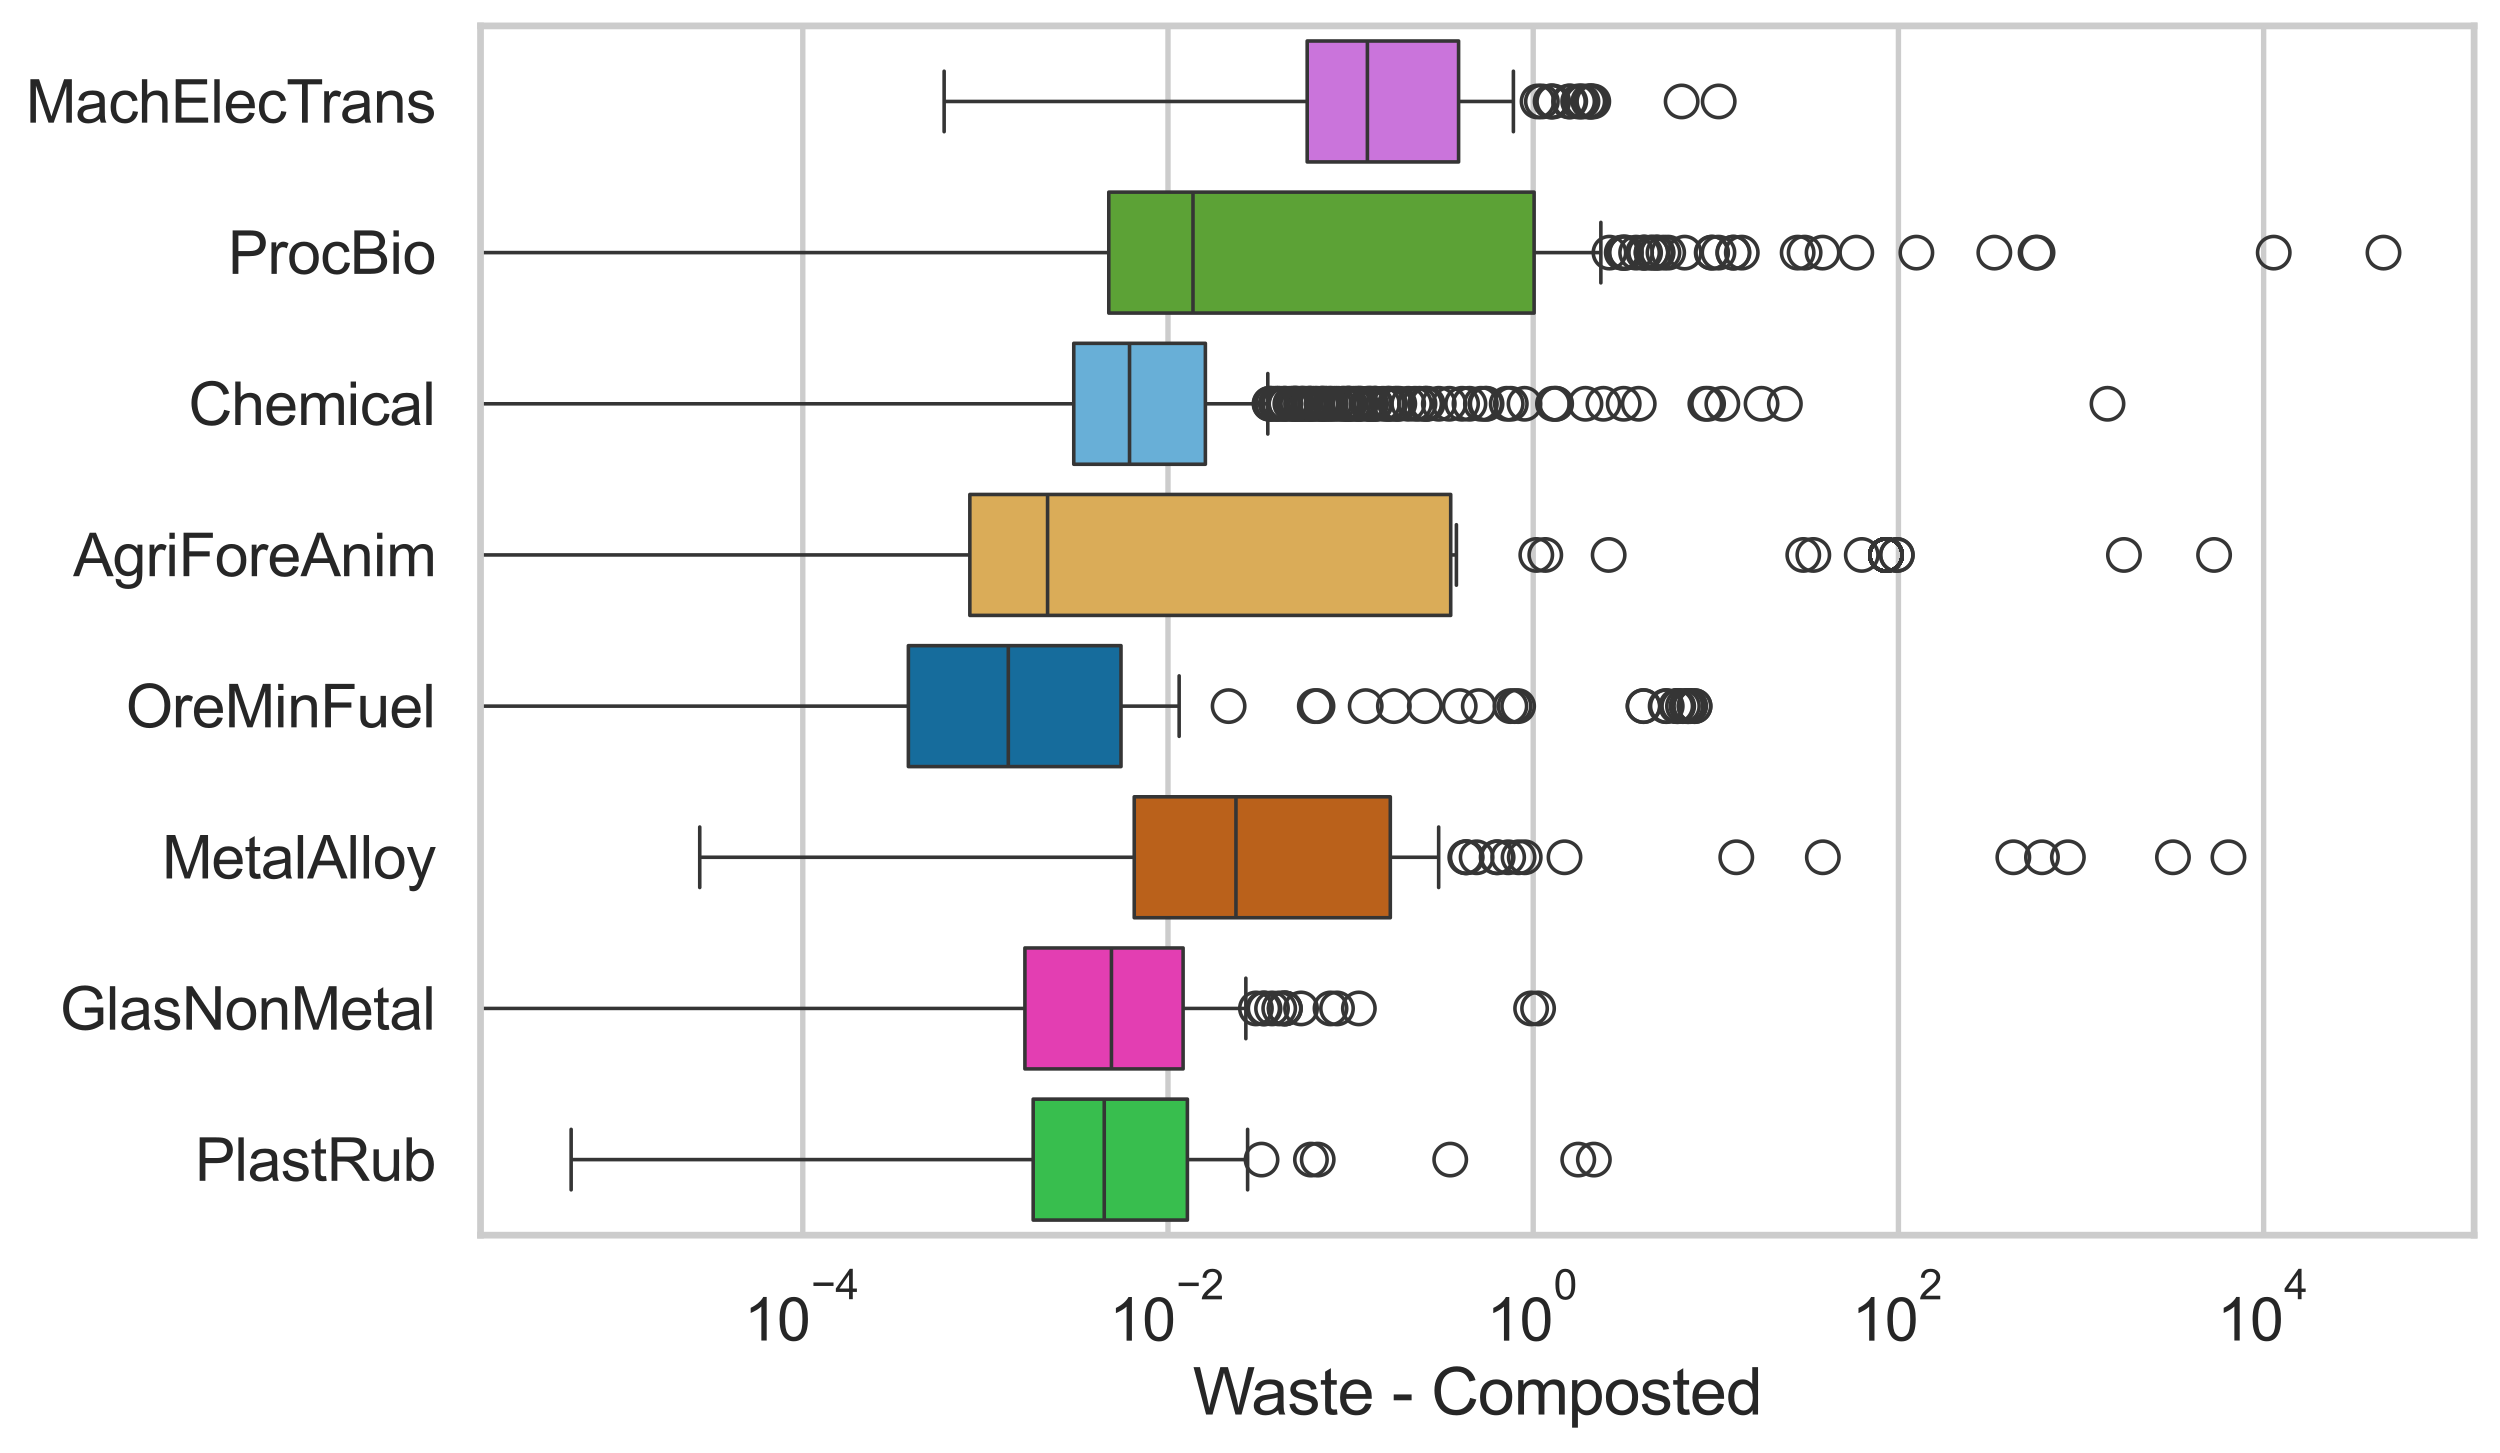 <?xml version="1.0" encoding="utf-8" standalone="no"?>
<!DOCTYPE svg PUBLIC "-//W3C//DTD SVG 1.1//EN"
  "http://www.w3.org/Graphics/SVG/1.1/DTD/svg11.dtd">
<svg xmlns:xlink="http://www.w3.org/1999/xlink" width="695.577pt" height="404.34pt" viewBox="0 0 695.577 404.34" xmlns="http://www.w3.org/2000/svg" version="1.1">
 <defs>
  <style type="text/css">*{stroke-linejoin: round; stroke-linecap: butt}</style>
 </defs>
 <g id="figure_1">
  <g id="patch_1">
   <path d="M 0 404.34 
L 695.577 404.34 
L 695.577 0 
L 0 0 
z
" style="fill: #ffffff"/>
  </g>
  <g id="axes_1">
   <g id="patch_2">
    <path d="M 133.697 343.665 
L 688.377 343.665 
L 688.377 7.2 
L 133.697 7.2 
z
" style="fill: #ffffff"/>
   </g>
   <g id="matplotlib.axis_1">
    <g id="xtick_1">
     <g id="line2d_1">
      <path d="M 223.359 343.665 
L 223.359 7.2 
" clip-path="url(#p6049c5dc40)" style="fill: none; stroke: #cccccc; stroke-width: 1.5; stroke-linecap: round"/>
     </g>
     <g id="text_1">
      <!-- $\mathdefault{10^{-4}}$ -->
      <g style="fill: #262626" transform="translate(207.024 373.015) scale(0.165 -0.165)">
       <defs>
        <path id="ArialMT-31" d="M 2384 0 
L 1822 0 
L 1822 3584 
Q 1619 3391 1289 3197 
Q 959 3003 697 2906 
L 697 3450 
Q 1169 3672 1522 3987 
Q 1875 4303 2022 4600 
L 2384 4600 
L 2384 0 
z
" transform="scale(0.016)"/>
        <path id="ArialMT-30" d="M 266 2259 
Q 266 3072 433 3567 
Q 600 4063 929 4331 
Q 1259 4600 1759 4600 
Q 2128 4600 2406 4451 
Q 2684 4303 2865 4023 
Q 3047 3744 3150 3342 
Q 3253 2941 3253 2259 
Q 3253 1453 3087 958 
Q 2922 463 2592 192 
Q 2263 -78 1759 -78 
Q 1097 -78 719 397 
Q 266 969 266 2259 
z
M 844 2259 
Q 844 1131 1108 757 
Q 1372 384 1759 384 
Q 2147 384 2411 759 
Q 2675 1134 2675 2259 
Q 2675 3391 2411 3762 
Q 2147 4134 1753 4134 
Q 1366 4134 1134 3806 
Q 844 3388 844 2259 
z
" transform="scale(0.016)"/>
        <path id="ArialMT-2212" d="M 3381 1997 
L 356 1997 
L 356 2522 
L 3381 2522 
L 3381 1997 
z
" transform="scale(0.016)"/>
        <path id="ArialMT-34" d="M 2069 0 
L 2069 1097 
L 81 1097 
L 81 1613 
L 2172 4581 
L 2631 4581 
L 2631 1613 
L 3250 1613 
L 3250 1097 
L 2631 1097 
L 2631 0 
L 2069 0 
z
M 2069 1613 
L 2069 3678 
L 634 1613 
L 2069 1613 
z
" transform="scale(0.016)"/>
       </defs>
       <use xlink:href="#ArialMT-31" transform="translate(0 0.202)"/>
       <use xlink:href="#ArialMT-30" transform="translate(55.615 0.202)"/>
       <use xlink:href="#ArialMT-2212" transform="translate(112.973 69.895) scale(0.7)"/>
       <use xlink:href="#ArialMT-34" transform="translate(153.852 69.895) scale(0.7)"/>
      </g>
     </g>
    </g>
    <g id="xtick_2">
     <g id="line2d_2">
      <path d="M 324.972 343.665 
L 324.972 7.2 
" clip-path="url(#p6049c5dc40)" style="fill: none; stroke: #cccccc; stroke-width: 1.5; stroke-linecap: round"/>
     </g>
     <g id="text_2">
      <!-- $\mathdefault{10^{-2}}$ -->
      <g style="fill: #262626" transform="translate(308.637 373.18) scale(0.165 -0.165)">
       <defs>
        <path id="ArialMT-32" d="M 3222 541 
L 3222 0 
L 194 0 
Q 188 203 259 391 
Q 375 700 629 1000 
Q 884 1300 1366 1694 
Q 2113 2306 2375 2664 
Q 2638 3022 2638 3341 
Q 2638 3675 2398 3904 
Q 2159 4134 1775 4134 
Q 1369 4134 1125 3890 
Q 881 3647 878 3216 
L 300 3275 
Q 359 3922 746 4261 
Q 1134 4600 1788 4600 
Q 2447 4600 2831 4234 
Q 3216 3869 3216 3328 
Q 3216 3053 3103 2787 
Q 2991 2522 2730 2228 
Q 2469 1934 1863 1422 
Q 1356 997 1212 845 
Q 1069 694 975 541 
L 3222 541 
z
" transform="scale(0.016)"/>
       </defs>
       <use xlink:href="#ArialMT-31" transform="translate(0 0.994)"/>
       <use xlink:href="#ArialMT-30" transform="translate(55.615 0.994)"/>
       <use xlink:href="#ArialMT-2212" transform="translate(112.973 70.688) scale(0.7)"/>
       <use xlink:href="#ArialMT-32" transform="translate(153.852 70.688) scale(0.7)"/>
      </g>
     </g>
    </g>
    <g id="xtick_3">
     <g id="line2d_3">
      <path d="M 426.585 343.665 
L 426.585 7.2 
" clip-path="url(#p6049c5dc40)" style="fill: none; stroke: #cccccc; stroke-width: 1.5; stroke-linecap: round"/>
     </g>
     <g id="text_3">
      <!-- $\mathdefault{10^{0}}$ -->
      <g style="fill: #262626" transform="translate(413.633 373.18) scale(0.165 -0.165)">
       <use xlink:href="#ArialMT-31" transform="translate(0 0.994)"/>
       <use xlink:href="#ArialMT-30" transform="translate(55.615 0.994)"/>
       <use xlink:href="#ArialMT-30" transform="translate(112.973 70.688) scale(0.7)"/>
      </g>
     </g>
    </g>
    <g id="xtick_4">
     <g id="line2d_4">
      <path d="M 528.199 343.665 
L 528.199 7.2 
" clip-path="url(#p6049c5dc40)" style="fill: none; stroke: #cccccc; stroke-width: 1.5; stroke-linecap: round"/>
     </g>
     <g id="text_4">
      <!-- $\mathdefault{10^{2}}$ -->
      <g style="fill: #262626" transform="translate(515.246 373.18) scale(0.165 -0.165)">
       <use xlink:href="#ArialMT-31" transform="translate(0 0.994)"/>
       <use xlink:href="#ArialMT-30" transform="translate(55.615 0.994)"/>
       <use xlink:href="#ArialMT-32" transform="translate(112.973 70.688) scale(0.7)"/>
      </g>
     </g>
    </g>
    <g id="xtick_5">
     <g id="line2d_5">
      <path d="M 629.812 343.665 
L 629.812 7.2 
" clip-path="url(#p6049c5dc40)" style="fill: none; stroke: #cccccc; stroke-width: 1.5; stroke-linecap: round"/>
     </g>
     <g id="text_5">
      <!-- $\mathdefault{10^{4}}$ -->
      <g style="fill: #262626" transform="translate(616.859 373.015) scale(0.165 -0.165)">
       <use xlink:href="#ArialMT-31" transform="translate(0 0.202)"/>
       <use xlink:href="#ArialMT-30" transform="translate(55.615 0.202)"/>
       <use xlink:href="#ArialMT-34" transform="translate(112.973 69.895) scale(0.7)"/>
      </g>
     </g>
    </g>
    <g id="text_6">
     <!-- Waste - Composted -->
     <g style="fill: #262626" transform="translate(331.851 393.563) scale(0.18 -0.18)">
      <defs>
       <path id="ArialMT-57" d="M 1294 0 
L 78 4581 
L 700 4581 
L 1397 1578 
Q 1509 1106 1591 641 
Q 1766 1375 1797 1488 
L 2669 4581 
L 3400 4581 
L 4056 2263 
Q 4303 1400 4413 641 
Q 4500 1075 4641 1638 
L 5359 4581 
L 5969 4581 
L 4713 0 
L 4128 0 
L 3163 3491 
Q 3041 3928 3019 4028 
Q 2947 3713 2884 3491 
L 1913 0 
L 1294 0 
z
" transform="scale(0.016)"/>
       <path id="ArialMT-61" d="M 2588 409 
Q 2275 144 1986 34 
Q 1697 -75 1366 -75 
Q 819 -75 525 192 
Q 231 459 231 875 
Q 231 1119 342 1320 
Q 453 1522 633 1644 
Q 813 1766 1038 1828 
Q 1203 1872 1538 1913 
Q 2219 1994 2541 2106 
Q 2544 2222 2544 2253 
Q 2544 2597 2384 2738 
Q 2169 2928 1744 2928 
Q 1347 2928 1158 2789 
Q 969 2650 878 2297 
L 328 2372 
Q 403 2725 575 2942 
Q 747 3159 1072 3276 
Q 1397 3394 1825 3394 
Q 2250 3394 2515 3294 
Q 2781 3194 2906 3042 
Q 3031 2891 3081 2659 
Q 3109 2516 3109 2141 
L 3109 1391 
Q 3109 606 3145 398 
Q 3181 191 3288 0 
L 2700 0 
Q 2613 175 2588 409 
z
M 2541 1666 
Q 2234 1541 1622 1453 
Q 1275 1403 1131 1340 
Q 988 1278 909 1158 
Q 831 1038 831 891 
Q 831 666 1001 516 
Q 1172 366 1500 366 
Q 1825 366 2078 508 
Q 2331 650 2450 897 
Q 2541 1088 2541 1459 
L 2541 1666 
z
" transform="scale(0.016)"/>
       <path id="ArialMT-73" d="M 197 991 
L 753 1078 
Q 800 744 1014 566 
Q 1228 388 1613 388 
Q 2000 388 2187 545 
Q 2375 703 2375 916 
Q 2375 1106 2209 1216 
Q 2094 1291 1634 1406 
Q 1016 1563 777 1677 
Q 538 1791 414 1992 
Q 291 2194 291 2438 
Q 291 2659 392 2848 
Q 494 3038 669 3163 
Q 800 3259 1026 3326 
Q 1253 3394 1513 3394 
Q 1903 3394 2198 3281 
Q 2494 3169 2634 2976 
Q 2775 2784 2828 2463 
L 2278 2388 
Q 2241 2644 2061 2787 
Q 1881 2931 1553 2931 
Q 1166 2931 1000 2803 
Q 834 2675 834 2503 
Q 834 2394 903 2306 
Q 972 2216 1119 2156 
Q 1203 2125 1616 2013 
Q 2213 1853 2448 1751 
Q 2684 1650 2818 1456 
Q 2953 1263 2953 975 
Q 2953 694 2789 445 
Q 2625 197 2315 61 
Q 2006 -75 1616 -75 
Q 969 -75 630 194 
Q 291 463 197 991 
z
" transform="scale(0.016)"/>
       <path id="ArialMT-74" d="M 1650 503 
L 1731 6 
Q 1494 -44 1306 -44 
Q 1000 -44 831 53 
Q 663 150 594 308 
Q 525 466 525 972 
L 525 2881 
L 113 2881 
L 113 3319 
L 525 3319 
L 525 4141 
L 1084 4478 
L 1084 3319 
L 1650 3319 
L 1650 2881 
L 1084 2881 
L 1084 941 
Q 1084 700 1114 631 
Q 1144 563 1211 522 
Q 1278 481 1403 481 
Q 1497 481 1650 503 
z
" transform="scale(0.016)"/>
       <path id="ArialMT-65" d="M 2694 1069 
L 3275 997 
Q 3138 488 2766 206 
Q 2394 -75 1816 -75 
Q 1088 -75 661 373 
Q 234 822 234 1631 
Q 234 2469 665 2931 
Q 1097 3394 1784 3394 
Q 2450 3394 2872 2941 
Q 3294 2488 3294 1666 
Q 3294 1616 3291 1516 
L 816 1516 
Q 847 969 1125 678 
Q 1403 388 1819 388 
Q 2128 388 2347 550 
Q 2566 713 2694 1069 
z
M 847 1978 
L 2700 1978 
Q 2663 2397 2488 2606 
Q 2219 2931 1791 2931 
Q 1403 2931 1139 2672 
Q 875 2413 847 1978 
z
" transform="scale(0.016)"/>
       <path id="ArialMT-20" transform="scale(0.016)"/>
       <path id="ArialMT-2d" d="M 203 1375 
L 203 1941 
L 1931 1941 
L 1931 1375 
L 203 1375 
z
" transform="scale(0.016)"/>
       <path id="ArialMT-43" d="M 3763 1606 
L 4369 1453 
Q 4178 706 3683 314 
Q 3188 -78 2472 -78 
Q 1731 -78 1267 223 
Q 803 525 561 1097 
Q 319 1669 319 2325 
Q 319 3041 592 3573 
Q 866 4106 1370 4382 
Q 1875 4659 2481 4659 
Q 3169 4659 3637 4309 
Q 4106 3959 4291 3325 
L 3694 3184 
Q 3534 3684 3231 3912 
Q 2928 4141 2469 4141 
Q 1941 4141 1586 3887 
Q 1231 3634 1087 3207 
Q 944 2781 944 2328 
Q 944 1744 1114 1308 
Q 1284 872 1643 656 
Q 2003 441 2422 441 
Q 2931 441 3284 734 
Q 3638 1028 3763 1606 
z
" transform="scale(0.016)"/>
       <path id="ArialMT-6f" d="M 213 1659 
Q 213 2581 725 3025 
Q 1153 3394 1769 3394 
Q 2453 3394 2887 2945 
Q 3322 2497 3322 1706 
Q 3322 1066 3130 698 
Q 2938 331 2570 128 
Q 2203 -75 1769 -75 
Q 1072 -75 642 372 
Q 213 819 213 1659 
z
M 791 1659 
Q 791 1022 1069 705 
Q 1347 388 1769 388 
Q 2188 388 2466 706 
Q 2744 1025 2744 1678 
Q 2744 2294 2464 2611 
Q 2184 2928 1769 2928 
Q 1347 2928 1069 2612 
Q 791 2297 791 1659 
z
" transform="scale(0.016)"/>
       <path id="ArialMT-6d" d="M 422 0 
L 422 3319 
L 925 3319 
L 925 2853 
Q 1081 3097 1340 3245 
Q 1600 3394 1931 3394 
Q 2300 3394 2536 3241 
Q 2772 3088 2869 2813 
Q 3263 3394 3894 3394 
Q 4388 3394 4653 3120 
Q 4919 2847 4919 2278 
L 4919 0 
L 4359 0 
L 4359 2091 
Q 4359 2428 4304 2576 
Q 4250 2725 4106 2815 
Q 3963 2906 3769 2906 
Q 3419 2906 3187 2673 
Q 2956 2441 2956 1928 
L 2956 0 
L 2394 0 
L 2394 2156 
Q 2394 2531 2256 2718 
Q 2119 2906 1806 2906 
Q 1569 2906 1367 2781 
Q 1166 2656 1075 2415 
Q 984 2175 984 1722 
L 984 0 
L 422 0 
z
" transform="scale(0.016)"/>
       <path id="ArialMT-70" d="M 422 -1272 
L 422 3319 
L 934 3319 
L 934 2888 
Q 1116 3141 1344 3267 
Q 1572 3394 1897 3394 
Q 2322 3394 2647 3175 
Q 2972 2956 3137 2557 
Q 3303 2159 3303 1684 
Q 3303 1175 3120 767 
Q 2938 359 2589 142 
Q 2241 -75 1856 -75 
Q 1575 -75 1351 44 
Q 1128 163 984 344 
L 984 -1272 
L 422 -1272 
z
M 931 1641 
Q 931 1000 1190 694 
Q 1450 388 1819 388 
Q 2194 388 2461 705 
Q 2728 1022 2728 1688 
Q 2728 2322 2467 2637 
Q 2206 2953 1844 2953 
Q 1484 2953 1207 2617 
Q 931 2281 931 1641 
z
" transform="scale(0.016)"/>
       <path id="ArialMT-64" d="M 2575 0 
L 2575 419 
Q 2259 -75 1647 -75 
Q 1250 -75 917 144 
Q 584 363 401 755 
Q 219 1147 219 1656 
Q 219 2153 384 2558 
Q 550 2963 881 3178 
Q 1213 3394 1622 3394 
Q 1922 3394 2156 3267 
Q 2391 3141 2538 2938 
L 2538 4581 
L 3097 4581 
L 3097 0 
L 2575 0 
z
M 797 1656 
Q 797 1019 1065 703 
Q 1334 388 1700 388 
Q 2069 388 2326 689 
Q 2584 991 2584 1609 
Q 2584 2291 2321 2609 
Q 2059 2928 1675 2928 
Q 1300 2928 1048 2622 
Q 797 2316 797 1656 
z
" transform="scale(0.016)"/>
      </defs>
      <use xlink:href="#ArialMT-57"/>
      <use xlink:href="#ArialMT-61" transform="translate(90.635 0)"/>
      <use xlink:href="#ArialMT-73" transform="translate(146.25 0)"/>
      <use xlink:href="#ArialMT-74" transform="translate(196.25 0)"/>
      <use xlink:href="#ArialMT-65" transform="translate(224.033 0)"/>
      <use xlink:href="#ArialMT-20" transform="translate(279.648 0)"/>
      <use xlink:href="#ArialMT-2d" transform="translate(307.432 0)"/>
      <use xlink:href="#ArialMT-20" transform="translate(340.732 0)"/>
      <use xlink:href="#ArialMT-43" transform="translate(368.516 0)"/>
      <use xlink:href="#ArialMT-6f" transform="translate(440.732 0)"/>
      <use xlink:href="#ArialMT-6d" transform="translate(496.348 0)"/>
      <use xlink:href="#ArialMT-70" transform="translate(579.648 0)"/>
      <use xlink:href="#ArialMT-6f" transform="translate(635.264 0)"/>
      <use xlink:href="#ArialMT-73" transform="translate(690.879 0)"/>
      <use xlink:href="#ArialMT-74" transform="translate(740.879 0)"/>
      <use xlink:href="#ArialMT-65" transform="translate(768.662 0)"/>
      <use xlink:href="#ArialMT-64" transform="translate(824.277 0)"/>
     </g>
    </g>
   </g>
   <g id="matplotlib.axis_2">
    <g id="ytick_1">
     <g id="text_7">
      <!-- MachElecTrans -->
      <g style="fill: #262626" transform="translate(7.2 34.134) scale(0.165 -0.165)">
       <defs>
        <path id="ArialMT-4d" d="M 475 0 
L 475 4581 
L 1388 4581 
L 2472 1338 
Q 2622 884 2691 659 
Q 2769 909 2934 1394 
L 4031 4581 
L 4847 4581 
L 4847 0 
L 4263 0 
L 4263 3834 
L 2931 0 
L 2384 0 
L 1059 3900 
L 1059 0 
L 475 0 
z
" transform="scale(0.016)"/>
        <path id="ArialMT-63" d="M 2588 1216 
L 3141 1144 
Q 3050 572 2676 248 
Q 2303 -75 1759 -75 
Q 1078 -75 664 370 
Q 250 816 250 1647 
Q 250 2184 428 2587 
Q 606 2991 970 3192 
Q 1334 3394 1763 3394 
Q 2303 3394 2647 3120 
Q 2991 2847 3088 2344 
L 2541 2259 
Q 2463 2594 2264 2762 
Q 2066 2931 1784 2931 
Q 1359 2931 1093 2626 
Q 828 2322 828 1663 
Q 828 994 1084 691 
Q 1341 388 1753 388 
Q 2084 388 2306 591 
Q 2528 794 2588 1216 
z
" transform="scale(0.016)"/>
        <path id="ArialMT-68" d="M 422 0 
L 422 4581 
L 984 4581 
L 984 2938 
Q 1378 3394 1978 3394 
Q 2347 3394 2619 3248 
Q 2891 3103 3008 2847 
Q 3125 2591 3125 2103 
L 3125 0 
L 2563 0 
L 2563 2103 
Q 2563 2525 2380 2717 
Q 2197 2909 1863 2909 
Q 1613 2909 1392 2779 
Q 1172 2650 1078 2428 
Q 984 2206 984 1816 
L 984 0 
L 422 0 
z
" transform="scale(0.016)"/>
        <path id="ArialMT-45" d="M 506 0 
L 506 4581 
L 3819 4581 
L 3819 4041 
L 1113 4041 
L 1113 2638 
L 3647 2638 
L 3647 2100 
L 1113 2100 
L 1113 541 
L 3925 541 
L 3925 0 
L 506 0 
z
" transform="scale(0.016)"/>
        <path id="ArialMT-6c" d="M 409 0 
L 409 4581 
L 972 4581 
L 972 0 
L 409 0 
z
" transform="scale(0.016)"/>
        <path id="ArialMT-54" d="M 1659 0 
L 1659 4041 
L 150 4041 
L 150 4581 
L 3781 4581 
L 3781 4041 
L 2266 4041 
L 2266 0 
L 1659 0 
z
" transform="scale(0.016)"/>
        <path id="ArialMT-72" d="M 416 0 
L 416 3319 
L 922 3319 
L 922 2816 
Q 1116 3169 1280 3281 
Q 1444 3394 1641 3394 
Q 1925 3394 2219 3213 
L 2025 2691 
Q 1819 2813 1613 2813 
Q 1428 2813 1281 2702 
Q 1134 2591 1072 2394 
Q 978 2094 978 1738 
L 978 0 
L 416 0 
z
" transform="scale(0.016)"/>
        <path id="ArialMT-6e" d="M 422 0 
L 422 3319 
L 928 3319 
L 928 2847 
Q 1294 3394 1984 3394 
Q 2284 3394 2536 3286 
Q 2788 3178 2913 3003 
Q 3038 2828 3088 2588 
Q 3119 2431 3119 2041 
L 3119 0 
L 2556 0 
L 2556 2019 
Q 2556 2363 2490 2533 
Q 2425 2703 2258 2804 
Q 2091 2906 1866 2906 
Q 1506 2906 1245 2678 
Q 984 2450 984 1813 
L 984 0 
L 422 0 
z
" transform="scale(0.016)"/>
       </defs>
       <use xlink:href="#ArialMT-4d"/>
       <use xlink:href="#ArialMT-61" transform="translate(83.301 0)"/>
       <use xlink:href="#ArialMT-63" transform="translate(138.916 0)"/>
       <use xlink:href="#ArialMT-68" transform="translate(188.916 0)"/>
       <use xlink:href="#ArialMT-45" transform="translate(244.531 0)"/>
       <use xlink:href="#ArialMT-6c" transform="translate(311.23 0)"/>
       <use xlink:href="#ArialMT-65" transform="translate(333.447 0)"/>
       <use xlink:href="#ArialMT-63" transform="translate(389.062 0)"/>
       <use xlink:href="#ArialMT-54" transform="translate(439.062 0)"/>
       <use xlink:href="#ArialMT-72" transform="translate(496.396 0)"/>
       <use xlink:href="#ArialMT-61" transform="translate(529.697 0)"/>
       <use xlink:href="#ArialMT-6e" transform="translate(585.312 0)"/>
       <use xlink:href="#ArialMT-73" transform="translate(640.928 0)"/>
      </g>
     </g>
    </g>
    <g id="ytick_2">
     <g id="text_8">
      <!-- ProcBio -->
      <g style="fill: #262626" transform="translate(63.424 76.192) scale(0.165 -0.165)">
       <defs>
        <path id="ArialMT-50" d="M 494 0 
L 494 4581 
L 2222 4581 
Q 2678 4581 2919 4538 
Q 3256 4481 3484 4323 
Q 3713 4166 3852 3881 
Q 3991 3597 3991 3256 
Q 3991 2672 3619 2267 
Q 3247 1863 2275 1863 
L 1100 1863 
L 1100 0 
L 494 0 
z
M 1100 2403 
L 2284 2403 
Q 2872 2403 3119 2622 
Q 3366 2841 3366 3238 
Q 3366 3525 3220 3729 
Q 3075 3934 2838 4000 
Q 2684 4041 2272 4041 
L 1100 4041 
L 1100 2403 
z
" transform="scale(0.016)"/>
        <path id="ArialMT-42" d="M 469 0 
L 469 4581 
L 2188 4581 
Q 2713 4581 3030 4442 
Q 3347 4303 3526 4014 
Q 3706 3725 3706 3409 
Q 3706 3116 3547 2856 
Q 3388 2597 3066 2438 
Q 3481 2316 3704 2022 
Q 3928 1728 3928 1328 
Q 3928 1006 3792 729 
Q 3656 453 3456 303 
Q 3256 153 2954 76 
Q 2653 0 2216 0 
L 469 0 
z
M 1075 2656 
L 2066 2656 
Q 2469 2656 2644 2709 
Q 2875 2778 2992 2937 
Q 3109 3097 3109 3338 
Q 3109 3566 3000 3739 
Q 2891 3913 2687 3977 
Q 2484 4041 1991 4041 
L 1075 4041 
L 1075 2656 
z
M 1075 541 
L 2216 541 
Q 2509 541 2628 563 
Q 2838 600 2978 687 
Q 3119 775 3209 942 
Q 3300 1109 3300 1328 
Q 3300 1584 3169 1773 
Q 3038 1963 2805 2039 
Q 2572 2116 2134 2116 
L 1075 2116 
L 1075 541 
z
" transform="scale(0.016)"/>
        <path id="ArialMT-69" d="M 425 3934 
L 425 4581 
L 988 4581 
L 988 3934 
L 425 3934 
z
M 425 0 
L 425 3319 
L 988 3319 
L 988 0 
L 425 0 
z
" transform="scale(0.016)"/>
       </defs>
       <use xlink:href="#ArialMT-50"/>
       <use xlink:href="#ArialMT-72" transform="translate(66.699 0)"/>
       <use xlink:href="#ArialMT-6f" transform="translate(100 0)"/>
       <use xlink:href="#ArialMT-63" transform="translate(155.615 0)"/>
       <use xlink:href="#ArialMT-42" transform="translate(205.615 0)"/>
       <use xlink:href="#ArialMT-69" transform="translate(272.314 0)"/>
       <use xlink:href="#ArialMT-6f" transform="translate(294.531 0)"/>
      </g>
     </g>
    </g>
    <g id="ytick_3">
     <g id="text_9">
      <!-- Chemical -->
      <g style="fill: #262626" transform="translate(52.428 118.25) scale(0.165 -0.165)">
       <use xlink:href="#ArialMT-43"/>
       <use xlink:href="#ArialMT-68" transform="translate(72.217 0)"/>
       <use xlink:href="#ArialMT-65" transform="translate(127.832 0)"/>
       <use xlink:href="#ArialMT-6d" transform="translate(183.447 0)"/>
       <use xlink:href="#ArialMT-69" transform="translate(266.748 0)"/>
       <use xlink:href="#ArialMT-63" transform="translate(288.965 0)"/>
       <use xlink:href="#ArialMT-61" transform="translate(338.965 0)"/>
       <use xlink:href="#ArialMT-6c" transform="translate(394.58 0)"/>
      </g>
     </g>
    </g>
    <g id="ytick_4">
     <g id="text_10">
      <!-- AgriForeAnim -->
      <g style="fill: #262626" transform="translate(20.341 160.308) scale(0.165 -0.165)">
       <defs>
        <path id="ArialMT-41" d="M -9 0 
L 1750 4581 
L 2403 4581 
L 4278 0 
L 3588 0 
L 3053 1388 
L 1138 1388 
L 634 0 
L -9 0 
z
M 1313 1881 
L 2866 1881 
L 2388 3150 
Q 2169 3728 2063 4100 
Q 1975 3659 1816 3225 
L 1313 1881 
z
" transform="scale(0.016)"/>
        <path id="ArialMT-67" d="M 319 -275 
L 866 -356 
Q 900 -609 1056 -725 
Q 1266 -881 1628 -881 
Q 2019 -881 2231 -725 
Q 2444 -569 2519 -288 
Q 2563 -116 2559 434 
Q 2191 0 1641 0 
Q 956 0 581 494 
Q 206 988 206 1678 
Q 206 2153 378 2554 
Q 550 2956 876 3175 
Q 1203 3394 1644 3394 
Q 2231 3394 2613 2919 
L 2613 3319 
L 3131 3319 
L 3131 450 
Q 3131 -325 2973 -648 
Q 2816 -972 2473 -1159 
Q 2131 -1347 1631 -1347 
Q 1038 -1347 672 -1080 
Q 306 -813 319 -275 
z
M 784 1719 
Q 784 1066 1043 766 
Q 1303 466 1694 466 
Q 2081 466 2343 764 
Q 2606 1063 2606 1700 
Q 2606 2309 2336 2618 
Q 2066 2928 1684 2928 
Q 1309 2928 1046 2623 
Q 784 2319 784 1719 
z
" transform="scale(0.016)"/>
        <path id="ArialMT-46" d="M 525 0 
L 525 4581 
L 3616 4581 
L 3616 4041 
L 1131 4041 
L 1131 2622 
L 3281 2622 
L 3281 2081 
L 1131 2081 
L 1131 0 
L 525 0 
z
" transform="scale(0.016)"/>
       </defs>
       <use xlink:href="#ArialMT-41"/>
       <use xlink:href="#ArialMT-67" transform="translate(66.699 0)"/>
       <use xlink:href="#ArialMT-72" transform="translate(122.314 0)"/>
       <use xlink:href="#ArialMT-69" transform="translate(155.615 0)"/>
       <use xlink:href="#ArialMT-46" transform="translate(177.832 0)"/>
       <use xlink:href="#ArialMT-6f" transform="translate(238.916 0)"/>
       <use xlink:href="#ArialMT-72" transform="translate(294.531 0)"/>
       <use xlink:href="#ArialMT-65" transform="translate(327.832 0)"/>
       <use xlink:href="#ArialMT-41" transform="translate(383.447 0)"/>
       <use xlink:href="#ArialMT-6e" transform="translate(450.146 0)"/>
       <use xlink:href="#ArialMT-69" transform="translate(505.762 0)"/>
       <use xlink:href="#ArialMT-6d" transform="translate(527.979 0)"/>
      </g>
     </g>
    </g>
    <g id="ytick_5">
     <g id="text_11">
      <!-- OreMinFuel -->
      <g style="fill: #262626" transform="translate(35.013 202.366) scale(0.165 -0.165)">
       <defs>
        <path id="ArialMT-4f" d="M 309 2231 
Q 309 3372 921 4017 
Q 1534 4663 2503 4663 
Q 3138 4663 3647 4359 
Q 4156 4056 4423 3514 
Q 4691 2972 4691 2284 
Q 4691 1588 4409 1038 
Q 4128 488 3612 205 
Q 3097 -78 2500 -78 
Q 1853 -78 1343 234 
Q 834 547 571 1087 
Q 309 1628 309 2231 
z
M 934 2222 
Q 934 1394 1379 917 
Q 1825 441 2497 441 
Q 3181 441 3623 922 
Q 4066 1403 4066 2288 
Q 4066 2847 3877 3264 
Q 3688 3681 3323 3911 
Q 2959 4141 2506 4141 
Q 1863 4141 1398 3698 
Q 934 3256 934 2222 
z
" transform="scale(0.016)"/>
        <path id="ArialMT-75" d="M 2597 0 
L 2597 488 
Q 2209 -75 1544 -75 
Q 1250 -75 995 37 
Q 741 150 617 320 
Q 494 491 444 738 
Q 409 903 409 1263 
L 409 3319 
L 972 3319 
L 972 1478 
Q 972 1038 1006 884 
Q 1059 663 1231 536 
Q 1403 409 1656 409 
Q 1909 409 2131 539 
Q 2353 669 2445 892 
Q 2538 1116 2538 1541 
L 2538 3319 
L 3100 3319 
L 3100 0 
L 2597 0 
z
" transform="scale(0.016)"/>
       </defs>
       <use xlink:href="#ArialMT-4f"/>
       <use xlink:href="#ArialMT-72" transform="translate(77.783 0)"/>
       <use xlink:href="#ArialMT-65" transform="translate(111.084 0)"/>
       <use xlink:href="#ArialMT-4d" transform="translate(166.699 0)"/>
       <use xlink:href="#ArialMT-69" transform="translate(250 0)"/>
       <use xlink:href="#ArialMT-6e" transform="translate(272.217 0)"/>
       <use xlink:href="#ArialMT-46" transform="translate(327.832 0)"/>
       <use xlink:href="#ArialMT-75" transform="translate(388.916 0)"/>
       <use xlink:href="#ArialMT-65" transform="translate(444.531 0)"/>
       <use xlink:href="#ArialMT-6c" transform="translate(500.146 0)"/>
      </g>
     </g>
    </g>
    <g id="ytick_6">
     <g id="text_12">
      <!-- MetalAlloy -->
      <g style="fill: #262626" transform="translate(45.088 244.425) scale(0.165 -0.165)">
       <defs>
        <path id="ArialMT-79" d="M 397 -1278 
L 334 -750 
Q 519 -800 656 -800 
Q 844 -800 956 -737 
Q 1069 -675 1141 -563 
Q 1194 -478 1313 -144 
Q 1328 -97 1363 -6 
L 103 3319 
L 709 3319 
L 1400 1397 
Q 1534 1031 1641 628 
Q 1738 1016 1872 1384 
L 2581 3319 
L 3144 3319 
L 1881 -56 
Q 1678 -603 1566 -809 
Q 1416 -1088 1222 -1217 
Q 1028 -1347 759 -1347 
Q 597 -1347 397 -1278 
z
" transform="scale(0.016)"/>
       </defs>
       <use xlink:href="#ArialMT-4d"/>
       <use xlink:href="#ArialMT-65" transform="translate(83.301 0)"/>
       <use xlink:href="#ArialMT-74" transform="translate(138.916 0)"/>
       <use xlink:href="#ArialMT-61" transform="translate(166.699 0)"/>
       <use xlink:href="#ArialMT-6c" transform="translate(222.314 0)"/>
       <use xlink:href="#ArialMT-41" transform="translate(244.531 0)"/>
       <use xlink:href="#ArialMT-6c" transform="translate(311.23 0)"/>
       <use xlink:href="#ArialMT-6c" transform="translate(333.447 0)"/>
       <use xlink:href="#ArialMT-6f" transform="translate(355.664 0)"/>
       <use xlink:href="#ArialMT-79" transform="translate(411.279 0)"/>
      </g>
     </g>
    </g>
    <g id="ytick_7">
     <g id="text_13">
      <!-- GlasNonMetal -->
      <g style="fill: #262626" transform="translate(16.659 286.483) scale(0.165 -0.165)">
       <defs>
        <path id="ArialMT-47" d="M 2638 1797 
L 2638 2334 
L 4578 2338 
L 4578 638 
Q 4131 281 3656 101 
Q 3181 -78 2681 -78 
Q 2006 -78 1454 211 
Q 903 500 622 1047 
Q 341 1594 341 2269 
Q 341 2938 620 3517 
Q 900 4097 1425 4378 
Q 1950 4659 2634 4659 
Q 3131 4659 3532 4498 
Q 3934 4338 4162 4050 
Q 4391 3763 4509 3300 
L 3963 3150 
Q 3859 3500 3706 3700 
Q 3553 3900 3268 4020 
Q 2984 4141 2638 4141 
Q 2222 4141 1919 4014 
Q 1616 3888 1430 3681 
Q 1244 3475 1141 3228 
Q 966 2803 966 2306 
Q 966 1694 1177 1281 
Q 1388 869 1791 669 
Q 2194 469 2647 469 
Q 3041 469 3416 620 
Q 3791 772 3984 944 
L 3984 1797 
L 2638 1797 
z
" transform="scale(0.016)"/>
        <path id="ArialMT-4e" d="M 488 0 
L 488 4581 
L 1109 4581 
L 3516 984 
L 3516 4581 
L 4097 4581 
L 4097 0 
L 3475 0 
L 1069 3600 
L 1069 0 
L 488 0 
z
" transform="scale(0.016)"/>
       </defs>
       <use xlink:href="#ArialMT-47"/>
       <use xlink:href="#ArialMT-6c" transform="translate(77.783 0)"/>
       <use xlink:href="#ArialMT-61" transform="translate(100 0)"/>
       <use xlink:href="#ArialMT-73" transform="translate(155.615 0)"/>
       <use xlink:href="#ArialMT-4e" transform="translate(205.615 0)"/>
       <use xlink:href="#ArialMT-6f" transform="translate(277.832 0)"/>
       <use xlink:href="#ArialMT-6e" transform="translate(333.447 0)"/>
       <use xlink:href="#ArialMT-4d" transform="translate(389.062 0)"/>
       <use xlink:href="#ArialMT-65" transform="translate(472.363 0)"/>
       <use xlink:href="#ArialMT-74" transform="translate(527.979 0)"/>
       <use xlink:href="#ArialMT-61" transform="translate(555.762 0)"/>
       <use xlink:href="#ArialMT-6c" transform="translate(611.377 0)"/>
      </g>
     </g>
    </g>
    <g id="ytick_8">
     <g id="text_14">
      <!-- PlastRub -->
      <g style="fill: #262626" transform="translate(54.248 328.541) scale(0.165 -0.165)">
       <defs>
        <path id="ArialMT-52" d="M 503 0 
L 503 4581 
L 2534 4581 
Q 3147 4581 3465 4457 
Q 3784 4334 3975 4021 
Q 4166 3709 4166 3331 
Q 4166 2844 3850 2509 
Q 3534 2175 2875 2084 
Q 3116 1969 3241 1856 
Q 3506 1613 3744 1247 
L 4541 0 
L 3778 0 
L 3172 953 
Q 2906 1366 2734 1584 
Q 2563 1803 2427 1890 
Q 2291 1978 2150 2013 
Q 2047 2034 1813 2034 
L 1109 2034 
L 1109 0 
L 503 0 
z
M 1109 2559 
L 2413 2559 
Q 2828 2559 3062 2645 
Q 3297 2731 3419 2920 
Q 3541 3109 3541 3331 
Q 3541 3656 3305 3865 
Q 3069 4075 2559 4075 
L 1109 4075 
L 1109 2559 
z
" transform="scale(0.016)"/>
        <path id="ArialMT-62" d="M 941 0 
L 419 0 
L 419 4581 
L 981 4581 
L 981 2947 
Q 1338 3394 1891 3394 
Q 2197 3394 2470 3270 
Q 2744 3147 2920 2923 
Q 3097 2700 3197 2384 
Q 3297 2069 3297 1709 
Q 3297 856 2875 390 
Q 2453 -75 1863 -75 
Q 1275 -75 941 416 
L 941 0 
z
M 934 1684 
Q 934 1088 1097 822 
Q 1363 388 1816 388 
Q 2184 388 2453 708 
Q 2722 1028 2722 1663 
Q 2722 2313 2464 2622 
Q 2206 2931 1841 2931 
Q 1472 2931 1203 2611 
Q 934 2291 934 1684 
z
" transform="scale(0.016)"/>
       </defs>
       <use xlink:href="#ArialMT-50"/>
       <use xlink:href="#ArialMT-6c" transform="translate(66.699 0)"/>
       <use xlink:href="#ArialMT-61" transform="translate(88.916 0)"/>
       <use xlink:href="#ArialMT-73" transform="translate(144.531 0)"/>
       <use xlink:href="#ArialMT-74" transform="translate(194.531 0)"/>
       <use xlink:href="#ArialMT-52" transform="translate(222.314 0)"/>
       <use xlink:href="#ArialMT-75" transform="translate(294.531 0)"/>
       <use xlink:href="#ArialMT-62" transform="translate(350.146 0)"/>
      </g>
     </g>
    </g>
   </g>
   <g id="patch_3">
    <path d="M 363.701 11.406 
L 363.701 45.052 
L 405.824 45.052 
L 405.824 11.406 
L 363.701 11.406 
z
" clip-path="url(#p6049c5dc40)" style="fill: #ca74db; stroke: #353535; stroke-linejoin: miter"/>
   </g>
   <g id="line2d_6">
    <path d="M 363.701 28.229 
L 262.689 28.229 
" clip-path="url(#p6049c5dc40)" style="fill: none; stroke: #353535"/>
   </g>
   <g id="line2d_7">
    <path d="M 405.824 28.229 
L 421.074 28.229 
" clip-path="url(#p6049c5dc40)" style="fill: none; stroke: #353535"/>
   </g>
   <g id="line2d_8">
    <path d="M 262.689 19.817 
L 262.689 36.641 
" clip-path="url(#p6049c5dc40)" style="fill: none; stroke: #353535; stroke-linecap: round"/>
   </g>
   <g id="line2d_9">
    <path d="M 421.074 19.817 
L 421.074 36.641 
" clip-path="url(#p6049c5dc40)" style="fill: none; stroke: #353535; stroke-linecap: round"/>
   </g>
   <g id="line2d_10">
    <defs>
     <path id="m7926cb9489" d="M 0 4.5 
C 1.193 4.5 2.338 4.026 3.182 3.182 
C 4.026 2.338 4.5 1.193 4.5 0 
C 4.5 -1.193 4.026 -2.338 3.182 -3.182 
C 2.338 -4.026 1.193 -4.5 0 -4.5 
C -1.193 -4.5 -2.338 -4.026 -3.182 -3.182 
C -4.026 -2.338 -4.5 -1.193 -4.5 0 
C -4.5 1.193 -4.026 2.338 -3.182 3.182 
C -2.338 4.026 -1.193 4.5 0 4.5 
z
" style="stroke: #353535"/>
    </defs>
    <g clip-path="url(#p6049c5dc40)">
     <use xlink:href="#m7926cb9489" x="427.793" y="28.229" style="fill-opacity: 0; stroke: #353535"/>
     <use xlink:href="#m7926cb9489" x="442.399" y="28.229" style="fill-opacity: 0; stroke: #353535"/>
     <use xlink:href="#m7926cb9489" x="467.88" y="28.229" style="fill-opacity: 0; stroke: #353535"/>
     <use xlink:href="#m7926cb9489" x="442.511" y="28.229" style="fill-opacity: 0; stroke: #353535"/>
     <use xlink:href="#m7926cb9489" x="431.432" y="28.229" style="fill-opacity: 0; stroke: #353535"/>
     <use xlink:href="#m7926cb9489" x="443.303" y="28.229" style="fill-opacity: 0; stroke: #353535"/>
     <use xlink:href="#m7926cb9489" x="428.99" y="28.229" style="fill-opacity: 0; stroke: #353535"/>
     <use xlink:href="#m7926cb9489" x="440.294" y="28.229" style="fill-opacity: 0; stroke: #353535"/>
     <use xlink:href="#m7926cb9489" x="432.155" y="28.229" style="fill-opacity: 0; stroke: #353535"/>
     <use xlink:href="#m7926cb9489" x="436.548" y="28.229" style="fill-opacity: 0; stroke: #353535"/>
     <use xlink:href="#m7926cb9489" x="436.891" y="28.229" style="fill-opacity: 0; stroke: #353535"/>
     <use xlink:href="#m7926cb9489" x="478.197" y="28.229" style="fill-opacity: 0; stroke: #353535"/>
     <use xlink:href="#m7926cb9489" x="441.924" y="28.229" style="fill-opacity: 0; stroke: #353535"/>
     <use xlink:href="#m7926cb9489" x="442.828" y="28.229" style="fill-opacity: 0; stroke: #353535"/>
     <use xlink:href="#m7926cb9489" x="439.77" y="28.229" style="fill-opacity: 0; stroke: #353535"/>
     <use xlink:href="#m7926cb9489" x="439.097" y="28.229" style="fill-opacity: 0; stroke: #353535"/>
     <use xlink:href="#m7926cb9489" x="431.717" y="28.229" style="fill-opacity: 0; stroke: #353535"/>
    </g>
   </g>
   <g id="patch_4">
    <path d="M 308.5 53.464 
L 308.5 87.11 
L 426.837 87.11 
L 426.837 53.464 
L 308.5 53.464 
z
" clip-path="url(#p6049c5dc40)" style="fill: #5ca236; stroke: #353535; stroke-linejoin: miter"/>
   </g>
   <g id="line2d_11">
    <path d="M 308.5 70.287 
L -1 70.287 
" clip-path="url(#p6049c5dc40)" style="fill: none; stroke: #353535"/>
   </g>
   <g id="line2d_12">
    <path d="M 426.837 70.287 
L 445.409 70.287 
" clip-path="url(#p6049c5dc40)" style="fill: none; stroke: #353535"/>
   </g>
   <g id="line2d_13">
    <path clip-path="url(#p6049c5dc40)" style="fill: none; stroke: #353535; stroke-linecap: round"/>
   </g>
   <g id="line2d_14">
    <path d="M 445.409 61.875 
L 445.409 78.699 
" clip-path="url(#p6049c5dc40)" style="fill: none; stroke: #353535; stroke-linecap: round"/>
   </g>
   <g id="line2d_15">
    <g clip-path="url(#p6049c5dc40)">
     <use xlink:href="#m7926cb9489" x="461.213" y="70.287" style="fill-opacity: 0; stroke: #353535"/>
     <use xlink:href="#m7926cb9489" x="533.198" y="70.287" style="fill-opacity: 0; stroke: #353535"/>
     <use xlink:href="#m7926cb9489" x="484.621" y="70.287" style="fill-opacity: 0; stroke: #353535"/>
     <use xlink:href="#m7926cb9489" x="452.366" y="70.287" style="fill-opacity: 0; stroke: #353535"/>
     <use xlink:href="#m7926cb9489" x="663.164" y="70.287" style="fill-opacity: 0; stroke: #353535"/>
     <use xlink:href="#m7926cb9489" x="461.087" y="70.287" style="fill-opacity: 0; stroke: #353535"/>
     <use xlink:href="#m7926cb9489" x="452.285" y="70.287" style="fill-opacity: 0; stroke: #353535"/>
     <use xlink:href="#m7926cb9489" x="457.719" y="70.287" style="fill-opacity: 0; stroke: #353535"/>
     <use xlink:href="#m7926cb9489" x="502.102" y="70.287" style="fill-opacity: 0; stroke: #353535"/>
     <use xlink:href="#m7926cb9489" x="507.088" y="70.287" style="fill-opacity: 0; stroke: #353535"/>
     <use xlink:href="#m7926cb9489" x="462.832" y="70.287" style="fill-opacity: 0; stroke: #353535"/>
     <use xlink:href="#m7926cb9489" x="632.623" y="70.287" style="fill-opacity: 0; stroke: #353535"/>
     <use xlink:href="#m7926cb9489" x="566.366" y="70.287" style="fill-opacity: 0; stroke: #353535"/>
     <use xlink:href="#m7926cb9489" x="460.718" y="70.287" style="fill-opacity: 0; stroke: #353535"/>
     <use xlink:href="#m7926cb9489" x="457.154" y="70.287" style="fill-opacity: 0; stroke: #353535"/>
     <use xlink:href="#m7926cb9489" x="482.239" y="70.287" style="fill-opacity: 0; stroke: #353535"/>
     <use xlink:href="#m7926cb9489" x="459.527" y="70.287" style="fill-opacity: 0; stroke: #353535"/>
     <use xlink:href="#m7926cb9489" x="554.884" y="70.287" style="fill-opacity: 0; stroke: #353535"/>
     <use xlink:href="#m7926cb9489" x="464.144" y="70.287" style="fill-opacity: 0; stroke: #353535"/>
     <use xlink:href="#m7926cb9489" x="451.782" y="70.287" style="fill-opacity: 0; stroke: #353535"/>
     <use xlink:href="#m7926cb9489" x="459.508" y="70.287" style="fill-opacity: 0; stroke: #353535"/>
     <use xlink:href="#m7926cb9489" x="478.129" y="70.287" style="fill-opacity: 0; stroke: #353535"/>
     <use xlink:href="#m7926cb9489" x="566.903" y="70.287" style="fill-opacity: 0; stroke: #353535"/>
     <use xlink:href="#m7926cb9489" x="451.521" y="70.287" style="fill-opacity: 0; stroke: #353535"/>
     <use xlink:href="#m7926cb9489" x="455.215" y="70.287" style="fill-opacity: 0; stroke: #353535"/>
     <use xlink:href="#m7926cb9489" x="451.217" y="70.287" style="fill-opacity: 0; stroke: #353535"/>
     <use xlink:href="#m7926cb9489" x="457.445" y="70.287" style="fill-opacity: 0; stroke: #353535"/>
     <use xlink:href="#m7926cb9489" x="482.316" y="70.287" style="fill-opacity: 0; stroke: #353535"/>
     <use xlink:href="#m7926cb9489" x="468.716" y="70.287" style="fill-opacity: 0; stroke: #353535"/>
     <use xlink:href="#m7926cb9489" x="476.371" y="70.287" style="fill-opacity: 0; stroke: #353535"/>
     <use xlink:href="#m7926cb9489" x="447.794" y="70.287" style="fill-opacity: 0; stroke: #353535"/>
     <use xlink:href="#m7926cb9489" x="516.475" y="70.287" style="fill-opacity: 0; stroke: #353535"/>
     <use xlink:href="#m7926cb9489" x="500.164" y="70.287" style="fill-opacity: 0; stroke: #353535"/>
     <use xlink:href="#m7926cb9489" x="476.242" y="70.287" style="fill-opacity: 0; stroke: #353535"/>
    </g>
   </g>
   <g id="patch_5">
    <path d="M 298.755 95.522 
L 298.755 129.168 
L 335.371 129.168 
L 335.371 95.522 
L 298.755 95.522 
z
" clip-path="url(#p6049c5dc40)" style="fill: #68afd7; stroke: #353535; stroke-linejoin: miter"/>
   </g>
   <g id="line2d_16">
    <path d="M 298.755 112.345 
L -1 112.345 
" clip-path="url(#p6049c5dc40)" style="fill: none; stroke: #353535"/>
   </g>
   <g id="line2d_17">
    <path d="M 335.371 112.345 
L 352.741 112.345 
" clip-path="url(#p6049c5dc40)" style="fill: none; stroke: #353535"/>
   </g>
   <g id="line2d_18">
    <path clip-path="url(#p6049c5dc40)" style="fill: none; stroke: #353535; stroke-linecap: round"/>
   </g>
   <g id="line2d_19">
    <path d="M 352.741 103.934 
L 352.741 120.757 
" clip-path="url(#p6049c5dc40)" style="fill: none; stroke: #353535; stroke-linecap: round"/>
   </g>
   <g id="line2d_20">
    <g clip-path="url(#p6049c5dc40)">
     <use xlink:href="#m7926cb9489" x="363.136" y="112.345" style="fill-opacity: 0; stroke: #353535"/>
     <use xlink:href="#m7926cb9489" x="372.277" y="112.345" style="fill-opacity: 0; stroke: #353535"/>
     <use xlink:href="#m7926cb9489" x="388.678" y="112.345" style="fill-opacity: 0; stroke: #353535"/>
     <use xlink:href="#m7926cb9489" x="380.494" y="112.345" style="fill-opacity: 0; stroke: #353535"/>
     <use xlink:href="#m7926cb9489" x="432.084" y="112.345" style="fill-opacity: 0; stroke: #353535"/>
     <use xlink:href="#m7926cb9489" x="374.953" y="112.345" style="fill-opacity: 0; stroke: #353535"/>
     <use xlink:href="#m7926cb9489" x="362.498" y="112.345" style="fill-opacity: 0; stroke: #353535"/>
     <use xlink:href="#m7926cb9489" x="366.477" y="112.345" style="fill-opacity: 0; stroke: #353535"/>
     <use xlink:href="#m7926cb9489" x="360.927" y="112.345" style="fill-opacity: 0; stroke: #353535"/>
     <use xlink:href="#m7926cb9489" x="451.762" y="112.345" style="fill-opacity: 0; stroke: #353535"/>
     <use xlink:href="#m7926cb9489" x="354.954" y="112.345" style="fill-opacity: 0; stroke: #353535"/>
     <use xlink:href="#m7926cb9489" x="376.664" y="112.345" style="fill-opacity: 0; stroke: #353535"/>
     <use xlink:href="#m7926cb9489" x="391.807" y="112.345" style="fill-opacity: 0; stroke: #353535"/>
     <use xlink:href="#m7926cb9489" x="375.233" y="112.345" style="fill-opacity: 0; stroke: #353535"/>
     <use xlink:href="#m7926cb9489" x="586.374" y="112.345" style="fill-opacity: 0; stroke: #353535"/>
     <use xlink:href="#m7926cb9489" x="396.553" y="112.345" style="fill-opacity: 0; stroke: #353535"/>
     <use xlink:href="#m7926cb9489" x="364.516" y="112.345" style="fill-opacity: 0; stroke: #353535"/>
     <use xlink:href="#m7926cb9489" x="475.239" y="112.345" style="fill-opacity: 0; stroke: #353535"/>
     <use xlink:href="#m7926cb9489" x="368.628" y="112.345" style="fill-opacity: 0; stroke: #353535"/>
     <use xlink:href="#m7926cb9489" x="382.736" y="112.345" style="fill-opacity: 0; stroke: #353535"/>
     <use xlink:href="#m7926cb9489" x="382.488" y="112.345" style="fill-opacity: 0; stroke: #353535"/>
     <use xlink:href="#m7926cb9489" x="384.801" y="112.345" style="fill-opacity: 0; stroke: #353535"/>
     <use xlink:href="#m7926cb9489" x="361.985" y="112.345" style="fill-opacity: 0; stroke: #353535"/>
     <use xlink:href="#m7926cb9489" x="397.217" y="112.345" style="fill-opacity: 0; stroke: #353535"/>
     <use xlink:href="#m7926cb9489" x="357.032" y="112.345" style="fill-opacity: 0; stroke: #353535"/>
     <use xlink:href="#m7926cb9489" x="396.628" y="112.345" style="fill-opacity: 0; stroke: #353535"/>
     <use xlink:href="#m7926cb9489" x="380.797" y="112.345" style="fill-opacity: 0; stroke: #353535"/>
     <use xlink:href="#m7926cb9489" x="367.983" y="112.345" style="fill-opacity: 0; stroke: #353535"/>
     <use xlink:href="#m7926cb9489" x="375.475" y="112.345" style="fill-opacity: 0; stroke: #353535"/>
     <use xlink:href="#m7926cb9489" x="362.333" y="112.345" style="fill-opacity: 0; stroke: #353535"/>
     <use xlink:href="#m7926cb9489" x="479.204" y="112.345" style="fill-opacity: 0; stroke: #353535"/>
     <use xlink:href="#m7926cb9489" x="374.648" y="112.345" style="fill-opacity: 0; stroke: #353535"/>
     <use xlink:href="#m7926cb9489" x="359.839" y="112.345" style="fill-opacity: 0; stroke: #353535"/>
     <use xlink:href="#m7926cb9489" x="496.607" y="112.345" style="fill-opacity: 0; stroke: #353535"/>
     <use xlink:href="#m7926cb9489" x="382.603" y="112.345" style="fill-opacity: 0; stroke: #353535"/>
     <use xlink:href="#m7926cb9489" x="388.145" y="112.345" style="fill-opacity: 0; stroke: #353535"/>
     <use xlink:href="#m7926cb9489" x="375.494" y="112.345" style="fill-opacity: 0; stroke: #353535"/>
     <use xlink:href="#m7926cb9489" x="394.952" y="112.345" style="fill-opacity: 0; stroke: #353535"/>
     <use xlink:href="#m7926cb9489" x="377.966" y="112.345" style="fill-opacity: 0; stroke: #353535"/>
     <use xlink:href="#m7926cb9489" x="360.241" y="112.345" style="fill-opacity: 0; stroke: #353535"/>
     <use xlink:href="#m7926cb9489" x="403.236" y="112.345" style="fill-opacity: 0; stroke: #353535"/>
     <use xlink:href="#m7926cb9489" x="474.483" y="112.345" style="fill-opacity: 0; stroke: #353535"/>
     <use xlink:href="#m7926cb9489" x="412.035" y="112.345" style="fill-opacity: 0; stroke: #353535"/>
     <use xlink:href="#m7926cb9489" x="446.117" y="112.345" style="fill-opacity: 0; stroke: #353535"/>
     <use xlink:href="#m7926cb9489" x="424.17" y="112.345" style="fill-opacity: 0; stroke: #353535"/>
     <use xlink:href="#m7926cb9489" x="359.861" y="112.345" style="fill-opacity: 0; stroke: #353535"/>
     <use xlink:href="#m7926cb9489" x="370.259" y="112.345" style="fill-opacity: 0; stroke: #353535"/>
     <use xlink:href="#m7926cb9489" x="393.688" y="112.345" style="fill-opacity: 0; stroke: #353535"/>
     <use xlink:href="#m7926cb9489" x="357.568" y="112.345" style="fill-opacity: 0; stroke: #353535"/>
     <use xlink:href="#m7926cb9489" x="386.013" y="112.345" style="fill-opacity: 0; stroke: #353535"/>
     <use xlink:href="#m7926cb9489" x="389.323" y="112.345" style="fill-opacity: 0; stroke: #353535"/>
     <use xlink:href="#m7926cb9489" x="355.472" y="112.345" style="fill-opacity: 0; stroke: #353535"/>
     <use xlink:href="#m7926cb9489" x="378.671" y="112.345" style="fill-opacity: 0; stroke: #353535"/>
     <use xlink:href="#m7926cb9489" x="490.119" y="112.345" style="fill-opacity: 0; stroke: #353535"/>
     <use xlink:href="#m7926cb9489" x="432.971" y="112.345" style="fill-opacity: 0; stroke: #353535"/>
     <use xlink:href="#m7926cb9489" x="400.318" y="112.345" style="fill-opacity: 0; stroke: #353535"/>
     <use xlink:href="#m7926cb9489" x="359.006" y="112.345" style="fill-opacity: 0; stroke: #353535"/>
     <use xlink:href="#m7926cb9489" x="413.61" y="112.345" style="fill-opacity: 0; stroke: #353535"/>
     <use xlink:href="#m7926cb9489" x="432.793" y="112.345" style="fill-opacity: 0; stroke: #353535"/>
     <use xlink:href="#m7926cb9489" x="441.123" y="112.345" style="fill-opacity: 0; stroke: #353535"/>
     <use xlink:href="#m7926cb9489" x="353.963" y="112.345" style="fill-opacity: 0; stroke: #353535"/>
     <use xlink:href="#m7926cb9489" x="408.852" y="112.345" style="fill-opacity: 0; stroke: #353535"/>
     <use xlink:href="#m7926cb9489" x="373.604" y="112.345" style="fill-opacity: 0; stroke: #353535"/>
     <use xlink:href="#m7926cb9489" x="353.212" y="112.345" style="fill-opacity: 0; stroke: #353535"/>
     <use xlink:href="#m7926cb9489" x="367.719" y="112.345" style="fill-opacity: 0; stroke: #353535"/>
     <use xlink:href="#m7926cb9489" x="373.785" y="112.345" style="fill-opacity: 0; stroke: #353535"/>
     <use xlink:href="#m7926cb9489" x="381.294" y="112.345" style="fill-opacity: 0; stroke: #353535"/>
     <use xlink:href="#m7926cb9489" x="378.414" y="112.345" style="fill-opacity: 0; stroke: #353535"/>
     <use xlink:href="#m7926cb9489" x="369.053" y="112.345" style="fill-opacity: 0; stroke: #353535"/>
     <use xlink:href="#m7926cb9489" x="365.9" y="112.345" style="fill-opacity: 0; stroke: #353535"/>
     <use xlink:href="#m7926cb9489" x="360.717" y="112.345" style="fill-opacity: 0; stroke: #353535"/>
     <use xlink:href="#m7926cb9489" x="367.84" y="112.345" style="fill-opacity: 0; stroke: #353535"/>
     <use xlink:href="#m7926cb9489" x="386.755" y="112.345" style="fill-opacity: 0; stroke: #353535"/>
     <use xlink:href="#m7926cb9489" x="386.31" y="112.345" style="fill-opacity: 0; stroke: #353535"/>
     <use xlink:href="#m7926cb9489" x="381.48" y="112.345" style="fill-opacity: 0; stroke: #353535"/>
     <use xlink:href="#m7926cb9489" x="413.266" y="112.345" style="fill-opacity: 0; stroke: #353535"/>
     <use xlink:href="#m7926cb9489" x="353.298" y="112.345" style="fill-opacity: 0; stroke: #353535"/>
     <use xlink:href="#m7926cb9489" x="365.051" y="112.345" style="fill-opacity: 0; stroke: #353535"/>
     <use xlink:href="#m7926cb9489" x="419.215" y="112.345" style="fill-opacity: 0; stroke: #353535"/>
     <use xlink:href="#m7926cb9489" x="364.146" y="112.345" style="fill-opacity: 0; stroke: #353535"/>
     <use xlink:href="#m7926cb9489" x="377.532" y="112.345" style="fill-opacity: 0; stroke: #353535"/>
     <use xlink:href="#m7926cb9489" x="370.054" y="112.345" style="fill-opacity: 0; stroke: #353535"/>
     <use xlink:href="#m7926cb9489" x="355.935" y="112.345" style="fill-opacity: 0; stroke: #353535"/>
     <use xlink:href="#m7926cb9489" x="371.34" y="112.345" style="fill-opacity: 0; stroke: #353535"/>
     <use xlink:href="#m7926cb9489" x="364.364" y="112.345" style="fill-opacity: 0; stroke: #353535"/>
     <use xlink:href="#m7926cb9489" x="406.796" y="112.345" style="fill-opacity: 0; stroke: #353535"/>
     <use xlink:href="#m7926cb9489" x="455.946" y="112.345" style="fill-opacity: 0; stroke: #353535"/>
     <use xlink:href="#m7926cb9489" x="420.356" y="112.345" style="fill-opacity: 0; stroke: #353535"/>
     <use xlink:href="#m7926cb9489" x="360.468" y="112.345" style="fill-opacity: 0; stroke: #353535"/>
     <use xlink:href="#m7926cb9489" x="357.642" y="112.345" style="fill-opacity: 0; stroke: #353535"/>
    </g>
   </g>
   <g id="patch_6">
    <path d="M 269.839 137.58 
L 269.839 171.226 
L 403.631 171.226 
L 403.631 137.58 
L 269.839 137.58 
z
" clip-path="url(#p6049c5dc40)" style="fill: #daac58; stroke: #353535; stroke-linejoin: miter"/>
   </g>
   <g id="line2d_21">
    <path d="M 269.839 154.403 
L -1 154.403 
" clip-path="url(#p6049c5dc40)" style="fill: none; stroke: #353535"/>
   </g>
   <g id="line2d_22">
    <path d="M 403.631 154.403 
L 405.217 154.403 
" clip-path="url(#p6049c5dc40)" style="fill: none; stroke: #353535"/>
   </g>
   <g id="line2d_23">
    <path clip-path="url(#p6049c5dc40)" style="fill: none; stroke: #353535; stroke-linecap: round"/>
   </g>
   <g id="line2d_24">
    <path d="M 405.217 145.992 
L 405.217 162.815 
" clip-path="url(#p6049c5dc40)" style="fill: none; stroke: #353535; stroke-linecap: round"/>
   </g>
   <g id="line2d_25">
    <g clip-path="url(#p6049c5dc40)">
     <use xlink:href="#m7926cb9489" x="524.742" y="154.403" style="fill-opacity: 0; stroke: #353535"/>
     <use xlink:href="#m7926cb9489" x="524.741" y="154.403" style="fill-opacity: 0; stroke: #353535"/>
     <use xlink:href="#m7926cb9489" x="524.741" y="154.403" style="fill-opacity: 0; stroke: #353535"/>
     <use xlink:href="#m7926cb9489" x="524.741" y="154.403" style="fill-opacity: 0; stroke: #353535"/>
     <use xlink:href="#m7926cb9489" x="524.741" y="154.403" style="fill-opacity: 0; stroke: #353535"/>
     <use xlink:href="#m7926cb9489" x="524.741" y="154.403" style="fill-opacity: 0; stroke: #353535"/>
     <use xlink:href="#m7926cb9489" x="524.741" y="154.403" style="fill-opacity: 0; stroke: #353535"/>
     <use xlink:href="#m7926cb9489" x="429.944" y="154.403" style="fill-opacity: 0; stroke: #353535"/>
     <use xlink:href="#m7926cb9489" x="524.741" y="154.403" style="fill-opacity: 0; stroke: #353535"/>
     <use xlink:href="#m7926cb9489" x="524.741" y="154.403" style="fill-opacity: 0; stroke: #353535"/>
     <use xlink:href="#m7926cb9489" x="524.741" y="154.403" style="fill-opacity: 0; stroke: #353535"/>
     <use xlink:href="#m7926cb9489" x="524.741" y="154.403" style="fill-opacity: 0; stroke: #353535"/>
     <use xlink:href="#m7926cb9489" x="447.577" y="154.403" style="fill-opacity: 0; stroke: #353535"/>
     <use xlink:href="#m7926cb9489" x="524.741" y="154.403" style="fill-opacity: 0; stroke: #353535"/>
     <use xlink:href="#m7926cb9489" x="524.741" y="154.403" style="fill-opacity: 0; stroke: #353535"/>
     <use xlink:href="#m7926cb9489" x="524.741" y="154.403" style="fill-opacity: 0; stroke: #353535"/>
     <use xlink:href="#m7926cb9489" x="524.741" y="154.403" style="fill-opacity: 0; stroke: #353535"/>
     <use xlink:href="#m7926cb9489" x="524.741" y="154.403" style="fill-opacity: 0; stroke: #353535"/>
     <use xlink:href="#m7926cb9489" x="524.742" y="154.403" style="fill-opacity: 0; stroke: #353535"/>
     <use xlink:href="#m7926cb9489" x="524.742" y="154.403" style="fill-opacity: 0; stroke: #353535"/>
     <use xlink:href="#m7926cb9489" x="518.005" y="154.403" style="fill-opacity: 0; stroke: #353535"/>
     <use xlink:href="#m7926cb9489" x="524.741" y="154.403" style="fill-opacity: 0; stroke: #353535"/>
     <use xlink:href="#m7926cb9489" x="524.742" y="154.403" style="fill-opacity: 0; stroke: #353535"/>
     <use xlink:href="#m7926cb9489" x="524.741" y="154.403" style="fill-opacity: 0; stroke: #353535"/>
     <use xlink:href="#m7926cb9489" x="524.741" y="154.403" style="fill-opacity: 0; stroke: #353535"/>
     <use xlink:href="#m7926cb9489" x="524.741" y="154.403" style="fill-opacity: 0; stroke: #353535"/>
     <use xlink:href="#m7926cb9489" x="524.741" y="154.403" style="fill-opacity: 0; stroke: #353535"/>
     <use xlink:href="#m7926cb9489" x="524.741" y="154.403" style="fill-opacity: 0; stroke: #353535"/>
     <use xlink:href="#m7926cb9489" x="524.741" y="154.403" style="fill-opacity: 0; stroke: #353535"/>
     <use xlink:href="#m7926cb9489" x="524.741" y="154.403" style="fill-opacity: 0; stroke: #353535"/>
     <use xlink:href="#m7926cb9489" x="524.741" y="154.403" style="fill-opacity: 0; stroke: #353535"/>
     <use xlink:href="#m7926cb9489" x="524.741" y="154.403" style="fill-opacity: 0; stroke: #353535"/>
     <use xlink:href="#m7926cb9489" x="590.945" y="154.403" style="fill-opacity: 0; stroke: #353535"/>
     <use xlink:href="#m7926cb9489" x="524.741" y="154.403" style="fill-opacity: 0; stroke: #353535"/>
     <use xlink:href="#m7926cb9489" x="524.741" y="154.403" style="fill-opacity: 0; stroke: #353535"/>
     <use xlink:href="#m7926cb9489" x="524.741" y="154.403" style="fill-opacity: 0; stroke: #353535"/>
     <use xlink:href="#m7926cb9489" x="427.445" y="154.403" style="fill-opacity: 0; stroke: #353535"/>
     <use xlink:href="#m7926cb9489" x="616.029" y="154.403" style="fill-opacity: 0; stroke: #353535"/>
     <use xlink:href="#m7926cb9489" x="527.748" y="154.403" style="fill-opacity: 0; stroke: #353535"/>
     <use xlink:href="#m7926cb9489" x="527.748" y="154.403" style="fill-opacity: 0; stroke: #353535"/>
     <use xlink:href="#m7926cb9489" x="524.743" y="154.403" style="fill-opacity: 0; stroke: #353535"/>
     <use xlink:href="#m7926cb9489" x="524.755" y="154.403" style="fill-opacity: 0; stroke: #353535"/>
     <use xlink:href="#m7926cb9489" x="524.741" y="154.403" style="fill-opacity: 0; stroke: #353535"/>
     <use xlink:href="#m7926cb9489" x="501.729" y="154.403" style="fill-opacity: 0; stroke: #353535"/>
     <use xlink:href="#m7926cb9489" x="524.741" y="154.403" style="fill-opacity: 0; stroke: #353535"/>
     <use xlink:href="#m7926cb9489" x="524.741" y="154.403" style="fill-opacity: 0; stroke: #353535"/>
     <use xlink:href="#m7926cb9489" x="524.741" y="154.403" style="fill-opacity: 0; stroke: #353535"/>
     <use xlink:href="#m7926cb9489" x="524.744" y="154.403" style="fill-opacity: 0; stroke: #353535"/>
     <use xlink:href="#m7926cb9489" x="524.741" y="154.403" style="fill-opacity: 0; stroke: #353535"/>
     <use xlink:href="#m7926cb9489" x="504.524" y="154.403" style="fill-opacity: 0; stroke: #353535"/>
     <use xlink:href="#m7926cb9489" x="524.752" y="154.403" style="fill-opacity: 0; stroke: #353535"/>
     <use xlink:href="#m7926cb9489" x="524.741" y="154.403" style="fill-opacity: 0; stroke: #353535"/>
    </g>
   </g>
   <g id="patch_7">
    <path d="M 252.739 179.638 
L 252.739 213.285 
L 311.895 213.285 
L 311.895 179.638 
L 252.739 179.638 
z
" clip-path="url(#p6049c5dc40)" style="fill: #166c9c; stroke: #353535; stroke-linejoin: miter"/>
   </g>
   <g id="line2d_26">
    <path d="M 252.739 196.461 
L -1 196.461 
" clip-path="url(#p6049c5dc40)" style="fill: none; stroke: #353535"/>
   </g>
   <g id="line2d_27">
    <path d="M 311.895 196.461 
L 328.076 196.461 
" clip-path="url(#p6049c5dc40)" style="fill: none; stroke: #353535"/>
   </g>
   <g id="line2d_28">
    <path clip-path="url(#p6049c5dc40)" style="fill: none; stroke: #353535; stroke-linecap: round"/>
   </g>
   <g id="line2d_29">
    <path d="M 328.076 188.05 
L 328.076 204.873 
" clip-path="url(#p6049c5dc40)" style="fill: none; stroke: #353535; stroke-linecap: round"/>
   </g>
   <g id="line2d_30">
    <g clip-path="url(#p6049c5dc40)">
     <use xlink:href="#m7926cb9489" x="420.246" y="196.461" style="fill-opacity: 0; stroke: #353535"/>
     <use xlink:href="#m7926cb9489" x="341.837" y="196.461" style="fill-opacity: 0; stroke: #353535"/>
     <use xlink:href="#m7926cb9489" x="469.229" y="196.461" style="fill-opacity: 0; stroke: #353535"/>
     <use xlink:href="#m7926cb9489" x="470.279" y="196.461" style="fill-opacity: 0; stroke: #353535"/>
     <use xlink:href="#m7926cb9489" x="471.485" y="196.461" style="fill-opacity: 0; stroke: #353535"/>
     <use xlink:href="#m7926cb9489" x="457.282" y="196.461" style="fill-opacity: 0; stroke: #353535"/>
     <use xlink:href="#m7926cb9489" x="466.393" y="196.461" style="fill-opacity: 0; stroke: #353535"/>
     <use xlink:href="#m7926cb9489" x="411.437" y="196.461" style="fill-opacity: 0; stroke: #353535"/>
     <use xlink:href="#m7926cb9489" x="471.485" y="196.461" style="fill-opacity: 0; stroke: #353535"/>
     <use xlink:href="#m7926cb9489" x="396.426" y="196.461" style="fill-opacity: 0; stroke: #353535"/>
     <use xlink:href="#m7926cb9489" x="457.282" y="196.461" style="fill-opacity: 0; stroke: #353535"/>
     <use xlink:href="#m7926cb9489" x="422.394" y="196.461" style="fill-opacity: 0; stroke: #353535"/>
     <use xlink:href="#m7926cb9489" x="366.569" y="196.461" style="fill-opacity: 0; stroke: #353535"/>
     <use xlink:href="#m7926cb9489" x="466.729" y="196.461" style="fill-opacity: 0; stroke: #353535"/>
     <use xlink:href="#m7926cb9489" x="468.25" y="196.461" style="fill-opacity: 0; stroke: #353535"/>
     <use xlink:href="#m7926cb9489" x="379.982" y="196.461" style="fill-opacity: 0; stroke: #353535"/>
     <use xlink:href="#m7926cb9489" x="387.817" y="196.461" style="fill-opacity: 0; stroke: #353535"/>
     <use xlink:href="#m7926cb9489" x="463.739" y="196.461" style="fill-opacity: 0; stroke: #353535"/>
     <use xlink:href="#m7926cb9489" x="463.435" y="196.461" style="fill-opacity: 0; stroke: #353535"/>
     <use xlink:href="#m7926cb9489" x="406.138" y="196.461" style="fill-opacity: 0; stroke: #353535"/>
     <use xlink:href="#m7926cb9489" x="466.734" y="196.461" style="fill-opacity: 0; stroke: #353535"/>
     <use xlink:href="#m7926cb9489" x="365.816" y="196.461" style="fill-opacity: 0; stroke: #353535"/>
     <use xlink:href="#m7926cb9489" x="469.662" y="196.461" style="fill-opacity: 0; stroke: #353535"/>
     <use xlink:href="#m7926cb9489" x="421.409" y="196.461" style="fill-opacity: 0; stroke: #353535"/>
     <use xlink:href="#m7926cb9489" x="466.928" y="196.461" style="fill-opacity: 0; stroke: #353535"/>
     <use xlink:href="#m7926cb9489" x="469.776" y="196.461" style="fill-opacity: 0; stroke: #353535"/>
     <use xlink:href="#m7926cb9489" x="469.662" y="196.461" style="fill-opacity: 0; stroke: #353535"/>
    </g>
   </g>
   <g id="patch_8">
    <path d="M 315.581 221.696 
L 315.581 255.343 
L 386.826 255.343 
L 386.826 221.696 
L 315.581 221.696 
z
" clip-path="url(#p6049c5dc40)" style="fill: #ba611b; stroke: #353535; stroke-linejoin: miter"/>
   </g>
   <g id="line2d_31">
    <path d="M 315.581 238.519 
L 194.689 238.519 
" clip-path="url(#p6049c5dc40)" style="fill: none; stroke: #353535"/>
   </g>
   <g id="line2d_32">
    <path d="M 386.826 238.519 
L 400.28 238.519 
" clip-path="url(#p6049c5dc40)" style="fill: none; stroke: #353535"/>
   </g>
   <g id="line2d_33">
    <path d="M 194.689 230.108 
L 194.689 246.931 
" clip-path="url(#p6049c5dc40)" style="fill: none; stroke: #353535; stroke-linecap: round"/>
   </g>
   <g id="line2d_34">
    <path d="M 400.28 230.108 
L 400.28 246.931 
" clip-path="url(#p6049c5dc40)" style="fill: none; stroke: #353535; stroke-linecap: round"/>
   </g>
   <g id="line2d_35">
    <g clip-path="url(#p6049c5dc40)">
     <use xlink:href="#m7926cb9489" x="435.293" y="238.519" style="fill-opacity: 0; stroke: #353535"/>
     <use xlink:href="#m7926cb9489" x="424.23" y="238.519" style="fill-opacity: 0; stroke: #353535"/>
     <use xlink:href="#m7926cb9489" x="560.176" y="238.519" style="fill-opacity: 0; stroke: #353535"/>
     <use xlink:href="#m7926cb9489" x="575.346" y="238.519" style="fill-opacity: 0; stroke: #353535"/>
     <use xlink:href="#m7926cb9489" x="507.17" y="238.519" style="fill-opacity: 0; stroke: #353535"/>
     <use xlink:href="#m7926cb9489" x="620.023" y="238.519" style="fill-opacity: 0; stroke: #353535"/>
     <use xlink:href="#m7926cb9489" x="604.582" y="238.519" style="fill-opacity: 0; stroke: #353535"/>
     <use xlink:href="#m7926cb9489" x="483.087" y="238.519" style="fill-opacity: 0; stroke: #353535"/>
     <use xlink:href="#m7926cb9489" x="408.075" y="238.519" style="fill-opacity: 0; stroke: #353535"/>
     <use xlink:href="#m7926cb9489" x="407.685" y="238.519" style="fill-opacity: 0; stroke: #353535"/>
     <use xlink:href="#m7926cb9489" x="568.136" y="238.519" style="fill-opacity: 0; stroke: #353535"/>
     <use xlink:href="#m7926cb9489" x="416.688" y="238.519" style="fill-opacity: 0; stroke: #353535"/>
     <use xlink:href="#m7926cb9489" x="422.501" y="238.519" style="fill-opacity: 0; stroke: #353535"/>
     <use xlink:href="#m7926cb9489" x="416.413" y="238.519" style="fill-opacity: 0; stroke: #353535"/>
     <use xlink:href="#m7926cb9489" x="419.618" y="238.519" style="fill-opacity: 0; stroke: #353535"/>
     <use xlink:href="#m7926cb9489" x="410.843" y="238.519" style="fill-opacity: 0; stroke: #353535"/>
     <use xlink:href="#m7926cb9489" x="407.951" y="238.519" style="fill-opacity: 0; stroke: #353535"/>
    </g>
   </g>
   <g id="patch_9">
    <path d="M 285.162 263.754 
L 285.162 297.401 
L 329.175 297.401 
L 329.175 263.754 
L 285.162 263.754 
z
" clip-path="url(#p6049c5dc40)" style="fill: #e33eb2; stroke: #353535; stroke-linejoin: miter"/>
   </g>
   <g id="line2d_36">
    <path d="M 285.162 280.577 
L -1 280.577 
" clip-path="url(#p6049c5dc40)" style="fill: none; stroke: #353535"/>
   </g>
   <g id="line2d_37">
    <path d="M 329.175 280.577 
L 346.633 280.577 
" clip-path="url(#p6049c5dc40)" style="fill: none; stroke: #353535"/>
   </g>
   <g id="line2d_38">
    <path clip-path="url(#p6049c5dc40)" style="fill: none; stroke: #353535; stroke-linecap: round"/>
   </g>
   <g id="line2d_39">
    <path d="M 346.633 272.166 
L 346.633 288.989 
" clip-path="url(#p6049c5dc40)" style="fill: none; stroke: #353535; stroke-linecap: round"/>
   </g>
   <g id="line2d_40">
    <g clip-path="url(#p6049c5dc40)">
     <use xlink:href="#m7926cb9489" x="370.193" y="280.577" style="fill-opacity: 0; stroke: #353535"/>
     <use xlink:href="#m7926cb9489" x="427.94" y="280.577" style="fill-opacity: 0; stroke: #353535"/>
     <use xlink:href="#m7926cb9489" x="351.474" y="280.577" style="fill-opacity: 0; stroke: #353535"/>
     <use xlink:href="#m7926cb9489" x="357.485" y="280.577" style="fill-opacity: 0; stroke: #353535"/>
     <use xlink:href="#m7926cb9489" x="361.994" y="280.577" style="fill-opacity: 0; stroke: #353535"/>
     <use xlink:href="#m7926cb9489" x="371.997" y="280.577" style="fill-opacity: 0; stroke: #353535"/>
     <use xlink:href="#m7926cb9489" x="351.832" y="280.577" style="fill-opacity: 0; stroke: #353535"/>
     <use xlink:href="#m7926cb9489" x="425.998" y="280.577" style="fill-opacity: 0; stroke: #353535"/>
     <use xlink:href="#m7926cb9489" x="357.495" y="280.577" style="fill-opacity: 0; stroke: #353535"/>
     <use xlink:href="#m7926cb9489" x="353.915" y="280.577" style="fill-opacity: 0; stroke: #353535"/>
     <use xlink:href="#m7926cb9489" x="355.917" y="280.577" style="fill-opacity: 0; stroke: #353535"/>
     <use xlink:href="#m7926cb9489" x="357.4" y="280.577" style="fill-opacity: 0; stroke: #353535"/>
     <use xlink:href="#m7926cb9489" x="378.076" y="280.577" style="fill-opacity: 0; stroke: #353535"/>
     <use xlink:href="#m7926cb9489" x="349.432" y="280.577" style="fill-opacity: 0; stroke: #353535"/>
    </g>
   </g>
   <g id="patch_10">
    <path d="M 287.462 305.812 
L 287.462 339.459 
L 330.367 339.459 
L 330.367 305.812 
L 287.462 305.812 
z
" clip-path="url(#p6049c5dc40)" style="fill: #38be4e; stroke: #353535; stroke-linejoin: miter"/>
   </g>
   <g id="line2d_41">
    <path d="M 287.462 322.635 
L 158.91 322.635 
" clip-path="url(#p6049c5dc40)" style="fill: none; stroke: #353535"/>
   </g>
   <g id="line2d_42">
    <path d="M 330.367 322.635 
L 347.125 322.635 
" clip-path="url(#p6049c5dc40)" style="fill: none; stroke: #353535"/>
   </g>
   <g id="line2d_43">
    <path d="M 158.91 314.224 
L 158.91 331.047 
" clip-path="url(#p6049c5dc40)" style="fill: none; stroke: #353535; stroke-linecap: round"/>
   </g>
   <g id="line2d_44">
    <path d="M 347.125 314.224 
L 347.125 331.047 
" clip-path="url(#p6049c5dc40)" style="fill: none; stroke: #353535; stroke-linecap: round"/>
   </g>
   <g id="line2d_45">
    <g clip-path="url(#p6049c5dc40)">
     <use xlink:href="#m7926cb9489" x="403.496" y="322.635" style="fill-opacity: 0; stroke: #353535"/>
     <use xlink:href="#m7926cb9489" x="364.744" y="322.635" style="fill-opacity: 0; stroke: #353535"/>
     <use xlink:href="#m7926cb9489" x="443.464" y="322.635" style="fill-opacity: 0; stroke: #353535"/>
     <use xlink:href="#m7926cb9489" x="350.998" y="322.635" style="fill-opacity: 0; stroke: #353535"/>
     <use xlink:href="#m7926cb9489" x="366.628" y="322.635" style="fill-opacity: 0; stroke: #353535"/>
     <use xlink:href="#m7926cb9489" x="439.118" y="322.635" style="fill-opacity: 0; stroke: #353535"/>
    </g>
   </g>
   <g id="line2d_46">
    <path d="M 380.451 11.406 
L 380.451 45.052 
" clip-path="url(#p6049c5dc40)" style="fill: none; stroke: #353535"/>
   </g>
   <g id="line2d_47">
    <path d="M 331.928 53.464 
L 331.928 87.11 
" clip-path="url(#p6049c5dc40)" style="fill: none; stroke: #353535"/>
   </g>
   <g id="line2d_48">
    <path d="M 314.27 95.522 
L 314.27 129.168 
" clip-path="url(#p6049c5dc40)" style="fill: none; stroke: #353535"/>
   </g>
   <g id="line2d_49">
    <path d="M 291.469 137.58 
L 291.469 171.226 
" clip-path="url(#p6049c5dc40)" style="fill: none; stroke: #353535"/>
   </g>
   <g id="line2d_50">
    <path d="M 280.546 179.638 
L 280.546 213.285 
" clip-path="url(#p6049c5dc40)" style="fill: none; stroke: #353535"/>
   </g>
   <g id="line2d_51">
    <path d="M 343.878 221.696 
L 343.878 255.343 
" clip-path="url(#p6049c5dc40)" style="fill: none; stroke: #353535"/>
   </g>
   <g id="line2d_52">
    <path d="M 309.242 263.754 
L 309.242 297.401 
" clip-path="url(#p6049c5dc40)" style="fill: none; stroke: #353535"/>
   </g>
   <g id="line2d_53">
    <path d="M 307.239 305.812 
L 307.239 339.459 
" clip-path="url(#p6049c5dc40)" style="fill: none; stroke: #353535"/>
   </g>
   <g id="patch_11">
    <path d="M 133.697 343.665 
L 133.697 7.2 
" style="fill: none; stroke: #cccccc; stroke-width: 1.875; stroke-linejoin: miter; stroke-linecap: square"/>
   </g>
   <g id="patch_12">
    <path d="M 688.377 343.665 
L 688.377 7.2 
" style="fill: none; stroke: #cccccc; stroke-width: 1.875; stroke-linejoin: miter; stroke-linecap: square"/>
   </g>
   <g id="patch_13">
    <path d="M 133.697 343.665 
L 688.377 343.665 
" style="fill: none; stroke: #cccccc; stroke-width: 1.875; stroke-linejoin: miter; stroke-linecap: square"/>
   </g>
   <g id="patch_14">
    <path d="M 133.697 7.2 
L 688.377 7.2 
" style="fill: none; stroke: #cccccc; stroke-width: 1.875; stroke-linejoin: miter; stroke-linecap: square"/>
   </g>
  </g>
 </g>
 <defs>
  <clipPath id="p6049c5dc40">
   <rect x="133.697" y="7.2" width="554.68" height="336.465"/>
  </clipPath>
 </defs>
</svg>
